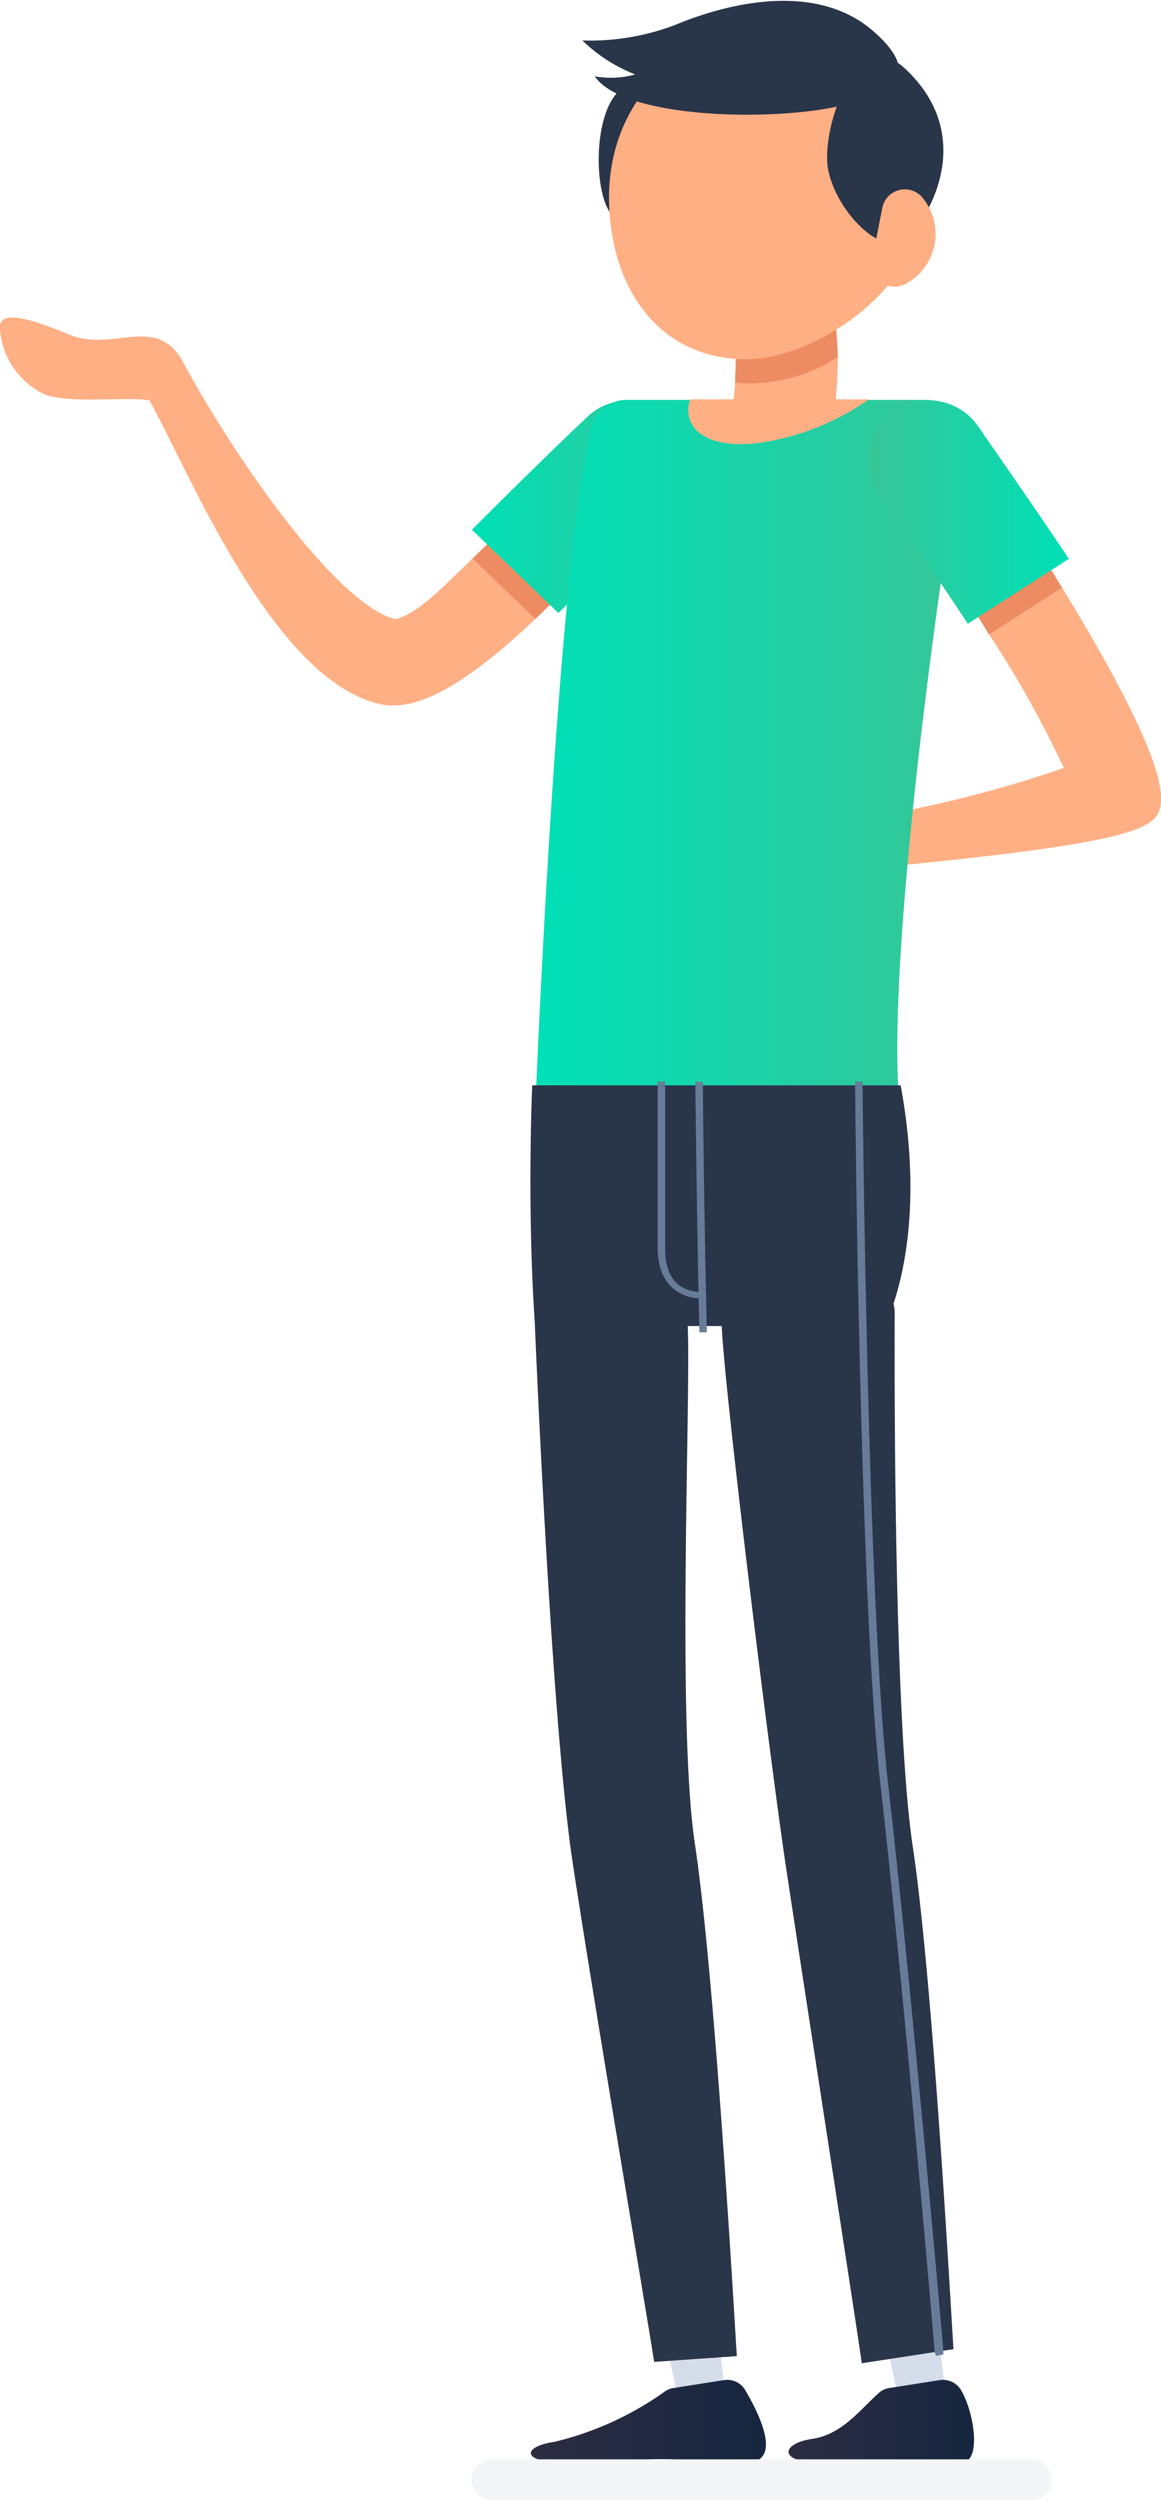 <svg xmlns="http://www.w3.org/2000/svg" xmlns:xlink="http://www.w3.org/1999/xlink" viewBox="0 0 68.32 147.04"><defs><style>.cls-1{fill:#ffaf84;}.cls-2{fill:#293549;}.cls-3{fill:#ed8c62;}.cls-4{fill:url(#linear-gradient);}.cls-5{fill:url(#linear-gradient-2);}.cls-6{fill:url(#linear-gradient-3);}.cls-7{fill:#d6ddea;}.cls-8{fill:url(#linear-gradient-4);}.cls-9{fill:url(#linear-gradient-5);}.cls-10{fill:#687c99;}.cls-11{fill:#f3f5f6;}</style><linearGradient id="linear-gradient" x1="27.77" y1="29.81" x2="40.51" y2="29.81" gradientUnits="userSpaceOnUse"><stop offset="0" stop-color="#00e0b7"/><stop offset="1" stop-color="#37c597"/></linearGradient><linearGradient id="linear-gradient-2" x1="31.53" y1="43.98" x2="56.68" y2="43.98" xlink:href="#linear-gradient"/><linearGradient id="linear-gradient-3" x1="51.13" y1="30.12" x2="62.9" y2="30.12" gradientUnits="userSpaceOnUse"><stop offset="0" stop-color="#37c597"/><stop offset="1" stop-color="#00e0b7"/></linearGradient><linearGradient id="linear-gradient-4" x1="-173.64" y1="142.44" x2="-162.68" y2="142.44" gradientTransform="matrix(-1, 0, 0, 1, -116.33, 0)" gradientUnits="userSpaceOnUse"><stop offset="0" stop-color="#16263f"/><stop offset="1" stop-color="#2c2c42"/></linearGradient><linearGradient id="linear-gradient-5" x1="-161.4" y1="142.44" x2="-147.56" y2="142.44" xlink:href="#linear-gradient-4"/></defs><title>Asset 1</title><g id="Layer_2" data-name="Layer 2"><g id="Isolation_Mode" data-name="Isolation Mode"><path class="cls-1" d="M68.32,47c.07-2.16-2.69-7.32-5.83-12.45-1.94-3.19-4-6.37-5.7-8.83a2.54,2.54,0,1,0-4.22,2.84c1.9,2.82,3.89,5.9,5.63,8.74a62.67,62.67,0,0,1,4.4,7.87,69.51,69.51,0,0,1-15.44,3.44,2.56,2.56,0,0,0-1.73.92h0a17.08,17.08,0,0,0-2.78,5.12c-.43,1.33-1,4.23.43,4a10.67,10.67,0,0,0,2.8-1.06c1.05-.36,1.26-.35,1.61-1.43s.27-4.16.69-4.8C67.58,49.58,68.28,48.8,68.32,47Z"/><path class="cls-1" d="M38.2,25.21a2.56,2.56,0,0,0-3.59.32,92.88,92.88,0,0,1-6.81,7.33c-2,1.93-3.2,3.2-4.52,3.56-3.43-.8-9.51-9.52-12.61-15.31a.86.86,0,0,1-.07-.1l-.17-.24a1.15,1.15,0,0,0-.14-.17c-.06-.06-.12-.13-.18-.18l-.19-.16-.2-.13L9.48,20l-.2-.08L9,19.85l-.12,0c-1.19-.27-3.06.52-4.71-.13C2.28,18.94-.18,18,0,19.39A4.62,4.62,0,0,0,2.63,23.2c1.39.56,5,.12,6.16.35,2.4,4.29,7.48,17,14,17.94a3,3,0,0,0,.44,0q2.94,0,8.3-5.11a91.1,91.1,0,0,0,7-7.62A2.55,2.55,0,0,0,38.2,25.21Z"/><path class="cls-2" d="M38.57,5.23c-3.39-1.82-3.92,4.82-2.83,7,1.18,2.33,4.64,4.36,5.6,2.47C42.58,12.23,43.13,7.68,38.57,5.23Z"/><path class="cls-3" d="M38.51,28.79a91.1,91.1,0,0,1-7,7.62l-3.7-3.55a92.88,92.88,0,0,0,6.81-7.33,2.54,2.54,0,1,1,3.9,3.26Z"/><path class="cls-4" d="M39.42,29.62c-2.16,2.07-4.4,4.27-6.56,6.44l-5.09-4.9c2.61-2.61,5.05-5,6.78-6.63a3.52,3.52,0,1,1,4.87,5.09Z"/><path class="cls-1" d="M49.3,21c0,2.25-.25,5.09-1.51,7.08l-1.88,3a3,3,0,0,1-5.14-3.08s.24-.42,1.95-3.12a5.79,5.79,0,0,0,.53-2.39,19.79,19.79,0,0,0-.15-4A3,3,0,0,1,49,17.66,27.72,27.72,0,0,1,49.3,21Z"/><path class="cls-5" d="M56.65,26c-1.49,8.51-4.39,29.9-3.76,38.5H31.53s1.28-31.69,3.31-39.41a2.1,2.1,0,0,1,2-1.57H54.56A2.13,2.13,0,0,1,56.65,26Z"/><path class="cls-3" d="M49.3,21a9.46,9.46,0,0,1-5.2,1.55,6.06,6.06,0,0,1-.85-.05,19.79,19.79,0,0,0-.15-4A3,3,0,0,1,49,17.66,27.72,27.72,0,0,1,49.3,21Z"/><path class="cls-1" d="M35.84,11.59c0,5.27,2.88,9.54,8.09,9.54,4.1,0,10.43-4.27,10.43-9.54a9.54,9.54,0,0,0-9.54-9.54C39.55,2.05,35.84,6.32,35.84,11.59Z"/><path class="cls-2" d="M53.22,4c-2.83-2.6-5,3.7-4.47,6.07.56,2.55,3.41,5.38,4.81,3.79C55.37,11.74,57,7.48,53.22,4Z"/><path class="cls-2" d="M51.32,5.53C49,7.18,37,7.44,35,4.49a5.41,5.41,0,0,0,2.38-.11,9.4,9.4,0,0,1-3.11-2,14.07,14.07,0,0,0,5.53-.94c2.67-1.11,8.06-2.64,11.55.36S51.32,5.53,51.32,5.53Z"/><path class="cls-1" d="M55,14.37a3.36,3.36,0,0,1-1.67,2.31,1.35,1.35,0,0,1-2-1.45l.59-3a1.35,1.35,0,0,1,2.35-.62A3.38,3.38,0,0,1,55,14.37Z"/><path class="cls-1" d="M40.6,23.49c-.54,1.86,1.22,3,4.3,2.53a15.05,15.05,0,0,0,6.23-2.53Z"/><path class="cls-3" d="M62.49,34.57,58.2,37.32c-1.74-2.84-3.73-5.92-5.63-8.74a2.54,2.54,0,1,1,4.22-2.84C58.45,28.2,60.55,31.38,62.49,34.57Z"/><path class="cls-6" d="M51.77,29.1c1.72,2.45,3.48,5,5.18,7.59l5.95-3.82c-2.06-3.07-4-5.85-5.36-7.82a3.52,3.52,0,1,0-5.77,4.05Z"/><polygon class="cls-7" points="55.73 141.7 54.93 134.58 51.55 134.94 53.11 142.21 55.73 141.7"/><path class="cls-8" d="M52.36,140.46a1.2,1.2,0,0,0-.58.24c-1.15,1-2.2,2.5-4,2.76s-2.08,1.4.63,1.4,3.75-.09,5.1-.1,1.11.1,3.05.1c1.21,0,.79-2.91,0-4.26A1.24,1.24,0,0,0,55.3,140Z"/><polygon class="cls-7" points="42.76 141.7 41.96 134.58 38.58 134.94 40.14 142.21 42.76 141.7"/><path class="cls-9" d="M39.67,140.46a1.19,1.19,0,0,0-.59.24,18.61,18.61,0,0,1-6.45,2.93c-1.92.28-2,1.23.69,1.23s4.69-.24,5.9-.21,1.67.21,4.64.21c2.28,0,.79-2.91,0-4.26A1.22,1.22,0,0,0,42.6,140Z"/><path class="cls-2" d="M31.32,63.84H53c1.2,6.51.25,10.83-.42,12.84a3.25,3.25,0,0,1,.07.45c0,.23-.14,23.5,1.06,31.47,1.24,8.19,2.36,29.34,2.4,29.58l-5.4.83c0-.23-3.26-21.26-4.5-29.46C45.07,101.7,42.61,81.49,42.47,78h-2c.19,4.22-.65,23.36.42,30.45,1.24,8.19,2.44,29.9,2.47,30.14l-4.87.34c0-.24-3.55-21.16-4.79-29.36-1.21-8-2.11-28.91-2.23-31.76C31,70.78,31.32,63.84,31.32,63.84Z"/><path class="cls-10" d="M55.08,138.57l.43-.08,0-.21c0-.25-2-22.6-3.24-33.27s-1.51-40.87-1.51-41.18v-.21h-.44v.22c0,.3.26,30.52,1.5,41.22S55,138.1,55,138.35Z"/><path class="cls-10" d="M41.16,78.37h.43v-.22c-.18-7.85-.23-14.24-.23-14.31v-.21h-.44v.22c0,.06.06,6.46.23,14.31Z"/><path class="cls-10" d="M41.54,76.38V76h-.22c-1.9,0-2.18-1.58-2.18-2.5V63.62h-.44v9.82c0,1.82,1,2.92,2.62,2.94Z"/><rect class="cls-11" x="27.73" y="144.66" width="34.18" height="2.39" rx="1.19"/></g></g></svg>